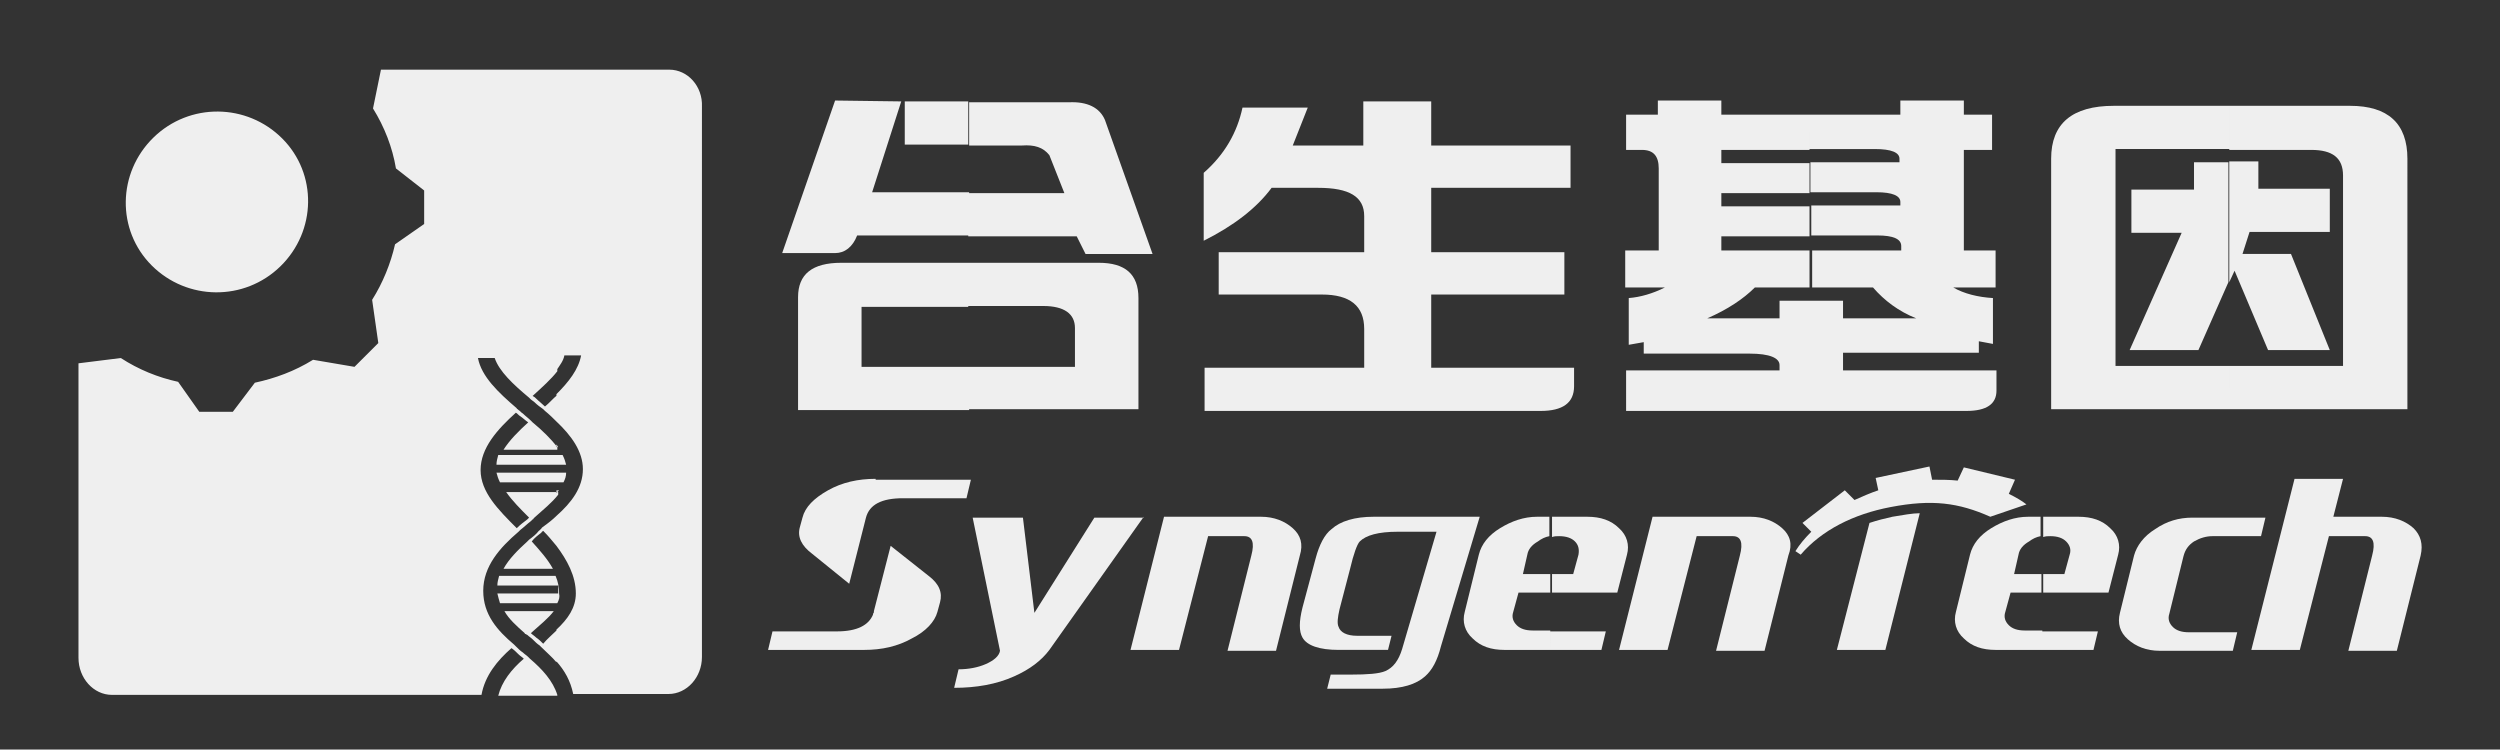 <?xml version="1.0" encoding="utf-8"?>
<!-- Generator: Adobe Illustrator 21.0.0, SVG Export Plug-In . SVG Version: 6.00 Build 0)  -->
<svg version="1.1" id="图层_1" xmlns="http://www.w3.org/2000/svg" xmlns:xlink="http://www.w3.org/1999/xlink" x="0px" y="0px"
	 viewBox="0 0 283.5 85" style="enable-background:new 0 0 283.5 85;" xml:space="preserve">
<rect x="0" y="0" width="283.5" height="85" fill="#333333" stroke="none"/>
<style type="text/css">
	.st0{fill:#efefef;}
	.st1{fill:#efefef;}
</style>
<g>
	<path class="st0" d="M56.7,68.4l6.5,0c0.2-0.4,0.3-0.7,0.2-1.1c0-0.7-0.1-1.3-0.4-2l-6.4,0c-0.1,0.4-0.2,0.7-0.2,1.1l6.9,0l0,0.9
		l-6.9,0C56.5,67.7,56.6,68.1,56.7,68.4z"/>
	<path class="st0" d="M32,15.7c-4-4-10.5-4.1-14.6-0.1c-4.1,4-4.2,10.5-0.2,14.5c4,4,10.5,4.1,14.6,0.1C35.9,26.2,36,19.7,32,15.7z"
		/>
	<path class="st0" d="M56.3,52.7l7.9,0c-0.1-0.4-0.2-0.7-0.4-1.1h-7.3C56.4,52,56.3,52.3,56.3,52.7z"/>
	<path class="st0" d="M64.2,53.6h-7.9c0.1,0.4,0.2,0.7,0.4,1.1h7.2C64.1,54.3,64.2,54,64.2,53.6z"/>
	<path class="st0" d="M75.9,7.9H63.1V42c0.4-0.6,0.8-1.1,0.9-1.7h1.9c-0.3,1.6-1.4,3-2.8,4.4v3.1c1.7,1.6,3,3.4,3,5.4
		c0,2.1-1.3,3.8-3,5.3v3.4c1.2,1.6,2.2,3.4,2.2,5.4c0,1.6-0.9,2.9-2.2,4.1v3.6c0.9,1,1.6,2.2,1.9,3.7h10.8c2.1,0,3.8-1.9,3.8-4.2
		V12.1C79.7,9.8,78,7.9,75.9,7.9L75.9,7.9z M63.1,78.8v-0.1V78.8L63.1,78.8L63.1,78.8z M63.1,55.9v-0.3h0.3
		C63.3,55.7,63.2,55.8,63.1,55.9L63.1,55.9z M63.1,50.7v-0.3c0.1,0.1,0.1,0.2,0.2,0.3H63.1z M63.1,7.9H43.2l-0.9,4.4
		c1.3,2.1,2.2,4.4,2.6,6.8l3.2,2.5l0,3.8l-3.3,2.3c-0.5,2.2-1.4,4.4-2.6,6.3l0.7,4.9l-2.7,2.7l-4.7-0.8c-2.1,1.3-4.3,2.1-6.6,2.6
		l-2.5,3.3l-3.8,0l-2.4-3.4c-2.3-0.5-4.5-1.4-6.5-2.7l-4.8,0.6l0,0v33.4c0,2.3,1.7,4.2,3.8,4.2h41.9c0.4-2.2,1.8-3.9,3.4-5.3
		c0.3,0.2,0.5,0.4,0.8,0.7c0.2,0.2,0.4,0.3,0.6,0.5c-1.4,1.2-2.5,2.6-2.9,4.2h6.7v-0.1c-0.5-1.6-1.7-2.9-3.1-4.1
		c0,0-0.1-0.1-0.1-0.1c0,0-0.1-0.1-0.1-0.1c-0.2-0.2-0.4-0.3-0.6-0.5c-0.3-0.2-0.5-0.4-0.8-0.7c0,0-0.1-0.1-0.1-0.1
		c0,0-0.1-0.1-0.1-0.1c-1.9-1.6-3.5-3.4-3.5-6.1c0-2.8,1.9-4.9,4-6.7c0,0,0.1-0.1,0.1-0.1c0,0,0.1-0.1,0.1-0.1
		c0.4-0.3,0.8-0.7,1.2-1c0.1-0.1,0.1-0.1,0.2-0.2c0.1,0,0.1-0.1,0.1-0.1c0,0,0.1-0.1,0.1-0.1c1-0.9,2-1.7,2.7-2.6v-0.3h-5.9
		c0.7,1,1.6,1.9,2.6,2.9c-0.1,0.1-0.1,0.1-0.2,0.2c-0.4,0.3-0.8,0.6-1.2,1c-2.1-2.1-4.1-4.1-4.1-6.6c0-2.5,1.9-4.6,4-6.5
		c0.2,0.1,0.3,0.3,0.5,0.4c0.3,0.2,0.6,0.5,0.9,0.7c-1.1,1-2.1,2-2.8,3.1l6.1,0v-0.3c-0.7-0.9-1.7-1.9-2.8-2.8c0,0-0.1-0.1-0.1-0.1
		c0,0-0.1-0.1-0.1-0.1c-0.3-0.3-0.6-0.5-0.9-0.8c-0.2-0.1-0.3-0.3-0.5-0.4c0,0-0.1-0.1-0.1-0.1c-0.1,0-0.1-0.1-0.1-0.1
		c-2.1-1.8-4-3.6-4.4-5.7h1.9c0.5,1.5,2.1,3,3.9,4.5c0,0,0.1,0.1,0.1,0.1c0,0,0.1,0.1,0.1,0.1c0.1,0.1,0.3,0.2,0.4,0.3
		c0.3,0.3,0.7,0.6,1,0.8c0,0,0.1,0.1,0.1,0.1c0,0,0.1,0.1,0.1,0.1c0.5,0.4,1,0.9,1.4,1.3v-3.1c-0.5,0.4-0.9,0.9-1.4,1.3l0,0
		c-0.3-0.3-0.7-0.6-1-0.9c-0.1-0.1-0.2-0.2-0.4-0.3c1.1-1,2.1-1.9,2.8-2.8V7.9L63.1,7.9z M63.1,58.5v3.4c-0.5-0.6-0.9-1.1-1.5-1.7
		c-0.1,0.1-0.2,0.1-0.2,0.2c-0.4,0.3-0.8,0.6-1.1,1c0.9,1,1.8,2,2.4,3.1l-5.6,0c0.6-1.1,1.6-2.1,2.7-3.1c0,0,0.1-0.1,0.1-0.1
		c0,0,0.1-0.1,0.1-0.1c0.4-0.3,0.8-0.6,1.1-1c0.1-0.1,0.2-0.1,0.2-0.2c0.1,0,0.1-0.1,0.1-0.1c0,0,0.1-0.1,0.1-0.1
		C62.2,59.3,62.7,58.9,63.1,58.5L63.1,58.5z M63.1,71.5v3.6c-0.5-0.6-1.1-1.1-1.7-1.7c0,0-0.1-0.1-0.1-0.1c0,0-0.1-0.1-0.1-0.1
		c-0.3-0.2-0.5-0.4-0.8-0.7c-0.2-0.2-0.4-0.3-0.6-0.5c-0.1,0-0.1-0.1-0.2-0.1c-0.1,0-0.1-0.1-0.1-0.1c-0.9-0.8-1.8-1.6-2.3-2.5h5.6
		c-0.6,0.8-1.6,1.6-2.6,2.5c0.2,0.2,0.4,0.3,0.6,0.5c0.3,0.2,0.5,0.4,0.8,0.7C62,72.5,62.6,72,63.1,71.5z"/>
	<path class="st0" d="M125.3,13.6l5.4,15.2h-7.6l-1-2h-12.3v-4.9h10.9l-1.7-4.3c-0.7-0.9-1.7-1.2-3.1-1.1h-6v-4.9h11.3
		C123.3,11.5,124.7,12.2,125.3,13.6L125.3,13.6z M109.8,46.5v-4.9h11h1.1v-4.4c0-1.6-1.2-2.5-3.6-2.5l0,0h-8.6v-4.9h14.9l0,0
		c3,0,4.5,1.3,4.5,4l0,12.6h-4.2H109.8z M109.8,26.7H97.2c-0.5,1.3-1.4,2-2.5,2h-6l6-17.3l7.5,0.1l-3.3,10.3h11V26.7L109.8,26.7z
		 M109.8,16.4v-4.9h-7.2v4.9H109.8L109.8,16.4z M109.8,29.9v4.9H97.7v6.8h12.2v4.9H90.5v-2.5v-2.5v-7.8c0-2.6,1.6-3.9,4.9-3.9H109.8
		z"/>
	<path class="st0" d="M136.6,41.7h18.1v-4.4c0-2.6-1.6-3.9-4.8-3.9h-11.7v-4.8h16.5v-4.1c0-2.2-1.7-3.2-5.2-3.2h-5.3
		c-1.7,2.3-4.3,4.3-7.7,6v-7.7c2.4-2.1,3.8-4.6,4.4-7.4h7.4l-1.7,4.3h8v-5h7.7v5h15.8v4.8h-15.8v7.3h15.1v4.8h-15.1v8.3h16.2v2.1
		c0,1.9-1.3,2.8-3.8,2.8h-38.1V41.7z"/>
	<path class="st0" d="M205.4,13h10.1v-1.6h7.2V13h3.2v4h-3.2v11.4h3.6v4.2h-4.8c1.2,0.7,2.8,1.1,4.5,1.2l0,5.2l-1.6-0.3v1.3H209V42
		h17.4v2.3c0,1.5-1.1,2.3-3.4,2.3h-17.6V34.1h3.6v2h8.3c-2-0.8-3.6-2-4.9-3.5h-6.9v-4.2h10.1v-0.5c0-0.8-0.9-1.2-2.7-1.2l0,0h-7.5
		v-3.4h10.1v-0.4c0-0.7-0.9-1.1-2.7-1.1l0,0h-7.5v-3.4h10.1v-0.4c0-0.7-0.9-1.1-2.8-1.1l0,0h-7.4V13z M184.4,42h17.4v-0.6
		c0-0.8-1.1-1.3-3.4-1.3h-12v-1.3l-1.7,0.3l0-5.3c1.3-0.1,2.7-0.5,4.1-1.2h-4.5v-4.2h3.8v-9.3c0-1.4-0.6-2.1-1.9-2.1h-1.8v-4h3.6
		v-1.6h7.2V13h10v4h-10v1.5h10v3.4h-10v1.5h10v3.4h-10v1.6h10v4.2H199l0,0c-1.3,1.3-3.1,2.5-5.4,3.5l8.2,0v-2h3.6v12.5h-21V42z"/>
	<path class="st0" d="M273,46.4h-20.2v-4.9h12.9V19.9c0-2-1.2-2.9-3.6-2.9h-9.3V12h13.7c4.3,0,6.5,2,6.5,6L273,46.4L273,46.4z
		 M252.8,32l0.6-1.3l3.8,9h7l-4.4-10.9h-5.5l0.8-2.5h9.1v-4.9h-8.1v-3.1h-3.3V32z M252.8,46.4h-20.2v-2.5v-2.4V18c0-4,2.4-6,7.1-6
		h13.1v4.9h-12.9v24.6l0,0h12.9V46.4L252.8,46.4z M252.8,18.4h-4v3.1h-7.1v4.9l0,0h5.7l-5.9,13.3h7.8l3.4-7.7V18.4z"/>
	<path class="st1" d="M129.7,58.6L119,73.7c-0.9,1.2-2.2,2.2-4,3c-2,0.9-4.3,1.3-6.8,1.3l0.5-2.1c1.1,0,2.2-0.2,3.1-0.6
		c0.9-0.4,1.5-0.9,1.6-1.5l-3.1-15.1h5.7l1.3,10.8l6.8-10.8H129.7z"/>
	<path class="st1" d="M181.6,73.7h-5.8v-2.1h6.3L181.6,73.7L181.6,73.7z M175.9,58.6h4.1c1.5,0,2.7,0.4,3.6,1.3
		c0.9,0.8,1.2,1.9,0.9,3l-1.1,4.3h-7.4v-2.1h2.4l0,0l0.6-2.2c0.1-0.6,0-1.1-0.4-1.5c-0.4-0.4-1-0.6-1.8-0.6c-0.3,0-0.5,0-0.8,0.1
		V58.6z M175.9,73.7h-5.3c-1.5,0-2.7-0.4-3.6-1.3c-0.9-0.8-1.2-1.9-0.9-3l1.6-6.5c0.3-1.2,1.1-2.2,2.4-3c1.3-0.8,2.7-1.3,4.2-1.3
		h1.4v2.2c-0.5,0.1-0.9,0.3-1.3,0.6c-0.7,0.4-1.1,0.9-1.2,1.5l-0.5,2.2h3.1v2.1h-3.6l-0.6,2.2c-0.2,0.6,0,1.1,0.4,1.5
		c0.4,0.4,1,0.6,1.8,0.6h2V73.7z"/>
	<path class="st1" d="M202.1,59.9c-0.9-0.8-2.1-1.3-3.6-1.3h-11.1l-3.8,15.1h5.5l3.3-12.9h4.1c0.9,0,1.2,0.7,0.8,2.2l-2.7,10.8h5.5
		l2.7-10.8C203.3,61.7,203,60.7,202.1,59.9z"/>
	<path class="st1" d="M146.6,59.9c-0.9-0.8-2.1-1.3-3.6-1.3H132l-3.8,15.1h5.5l3.3-12.9h4.1c0.9,0,1.2,0.7,0.8,2.2l-2.7,10.8h5.5
		l2.7-10.8C147.8,61.7,147.5,60.7,146.6,59.9z"/>
	<path class="st1" d="M237.4,73.7h-5.8v-2.1h6.3L237.4,73.7L237.4,73.7z M231.6,58.6h4.1c1.5,0,2.7,0.4,3.6,1.3
		c0.9,0.8,1.2,1.9,0.9,3l-1.1,4.3h-7.4v-2.1h2.4l0,0l0.6-2.2c0.2-0.6,0-1.1-0.4-1.5c-0.4-0.4-1-0.6-1.8-0.6c-0.3,0-0.5,0-0.8,0.1
		V58.6z M231.6,73.7h-5.3c-1.5,0-2.7-0.4-3.6-1.3c-0.9-0.8-1.2-1.9-0.9-3l1.6-6.5c0.3-1.2,1.1-2.2,2.4-3c1.3-0.8,2.7-1.3,4.2-1.3
		h1.4v2.2c-0.5,0.1-0.9,0.3-1.3,0.6c-0.7,0.4-1.1,0.9-1.2,1.5l-0.5,2.2h3.1v2.1H228l-0.6,2.2c-0.2,0.6,0,1.1,0.4,1.5
		c0.4,0.4,1,0.6,1.8,0.6h2V73.7z"/>
	<path class="st1" d="M248.8,61.4c0.7-0.4,1.4-0.6,2.1-0.6h5.5l0.5-2.1h-8.3c-1.5,0-2.9,0.4-4.2,1.3c-1.3,0.8-2.1,1.9-2.4,3
		l-1.6,6.5c-0.3,1.2,0,2.2,0.9,3c0.9,0.8,2.1,1.3,3.6,1.3h8.3l0.5-2.1h-5.5c-0.8,0-1.4-0.2-1.8-0.6c-0.4-0.4-0.6-0.9-0.4-1.5
		l1.6-6.5C247.8,62.3,248.2,61.8,248.8,61.4z"/>
	<path class="st1" d="M273.7,59.9c-0.9-0.8-2.1-1.3-3.6-1.3h-5.5l1.1-4.3h-5.5l-4.9,19.4h5.5l3.3-12.9h4.1c0.9,0,1.2,0.7,0.8,2.2
		l-2.7,10.8h5.5l2.7-10.8C274.8,61.7,274.5,60.7,273.7,59.9z"/>
	<path class="st1" d="M105.3,65.3l-4.3-3.4l-1.9,7.4c0,0,0,0.1,0,0.1c0,0.1-0.1,0.2-0.1,0.2l0,0.1h0c-0.5,1.2-1.8,1.9-4.1,1.9h-7.3
		l-0.5,2.1H98c2,0,3.8-0.4,5.4-1.3c1.6-0.8,2.6-1.9,2.9-3l0.3-1.1C106.9,67.2,106.5,66.2,105.3,65.3z"/>
	<path class="st0" d="M99.3,54.3c-2,0-3.8,0.4-5.4,1.3c-1.6,0.9-2.6,1.9-2.9,3.1l-0.3,1.1c-0.3,1.1,0.2,2.1,1.4,3l4.2,3.4l1.9-7.5
		c0.4-1.5,1.8-2.2,4.2-2.2h7.2l0.5-2.1H99.3z"/>
	<path class="st0" d="M227.8,56l0.7-1.6l-5.8-1.4l-0.7,1.5c-0.9-0.1-1.9-0.1-2.9-0.1l0,0l-0.3-1.5l-6.1,1.3l0.3,1.4
		c-0.9,0.3-1.8,0.7-2.7,1.1l-1.1-1.1l-4.8,3.7l1,1c-0.7,0.7-1.3,1.4-1.8,2.2l0.6,0.4c2.4-2.8,6-4.6,10.2-5.4
		c4.7-0.9,7.7-0.5,11.3,1.1l4.1-1.4C229.3,56.8,228.6,56.4,227.8,56z"/>
	<path class="st1" d="M214.6,58.6c-0.9,0.2-1.7,0.4-2.6,0.7l-3.7,14.4h5.5l3.9-15.5C216.9,58.2,215.8,58.4,214.6,58.6z"/>
	<path class="st1" d="M163.4,73.3c-0.4,1.6-1,2.7-1.8,3.4c-1,0.9-2.6,1.4-4.8,1.4h-6.3l0.4-1.6c0.9,0,1.7,0,2.3,0
		c1.9,0,3.2-0.1,3.9-0.4c0.9-0.4,1.5-1.2,1.9-2.5l3.9-13.3c-0.4,0-1.1,0-2.2,0c-0.9,0-1.6,0-2.2,0c-2.2,0-3.6,0.4-4.3,1.1
		c-0.3,0.3-0.7,1.4-1.1,3.1l-1.2,4.6c-0.2,0.9-0.3,1.6-0.1,2c0.2,0.6,0.9,1,2.1,1h3.9l-0.4,1.6h-5.6c-2.2,0-3.6-0.5-4.1-1.4
		c-0.4-0.7-0.4-1.8,0-3.4l1.5-5.6c0.4-1.5,1-2.7,1.8-3.3c1-0.9,2.6-1.4,4.8-1.4h12L163.4,73.3z"/>
</g>
</svg>
